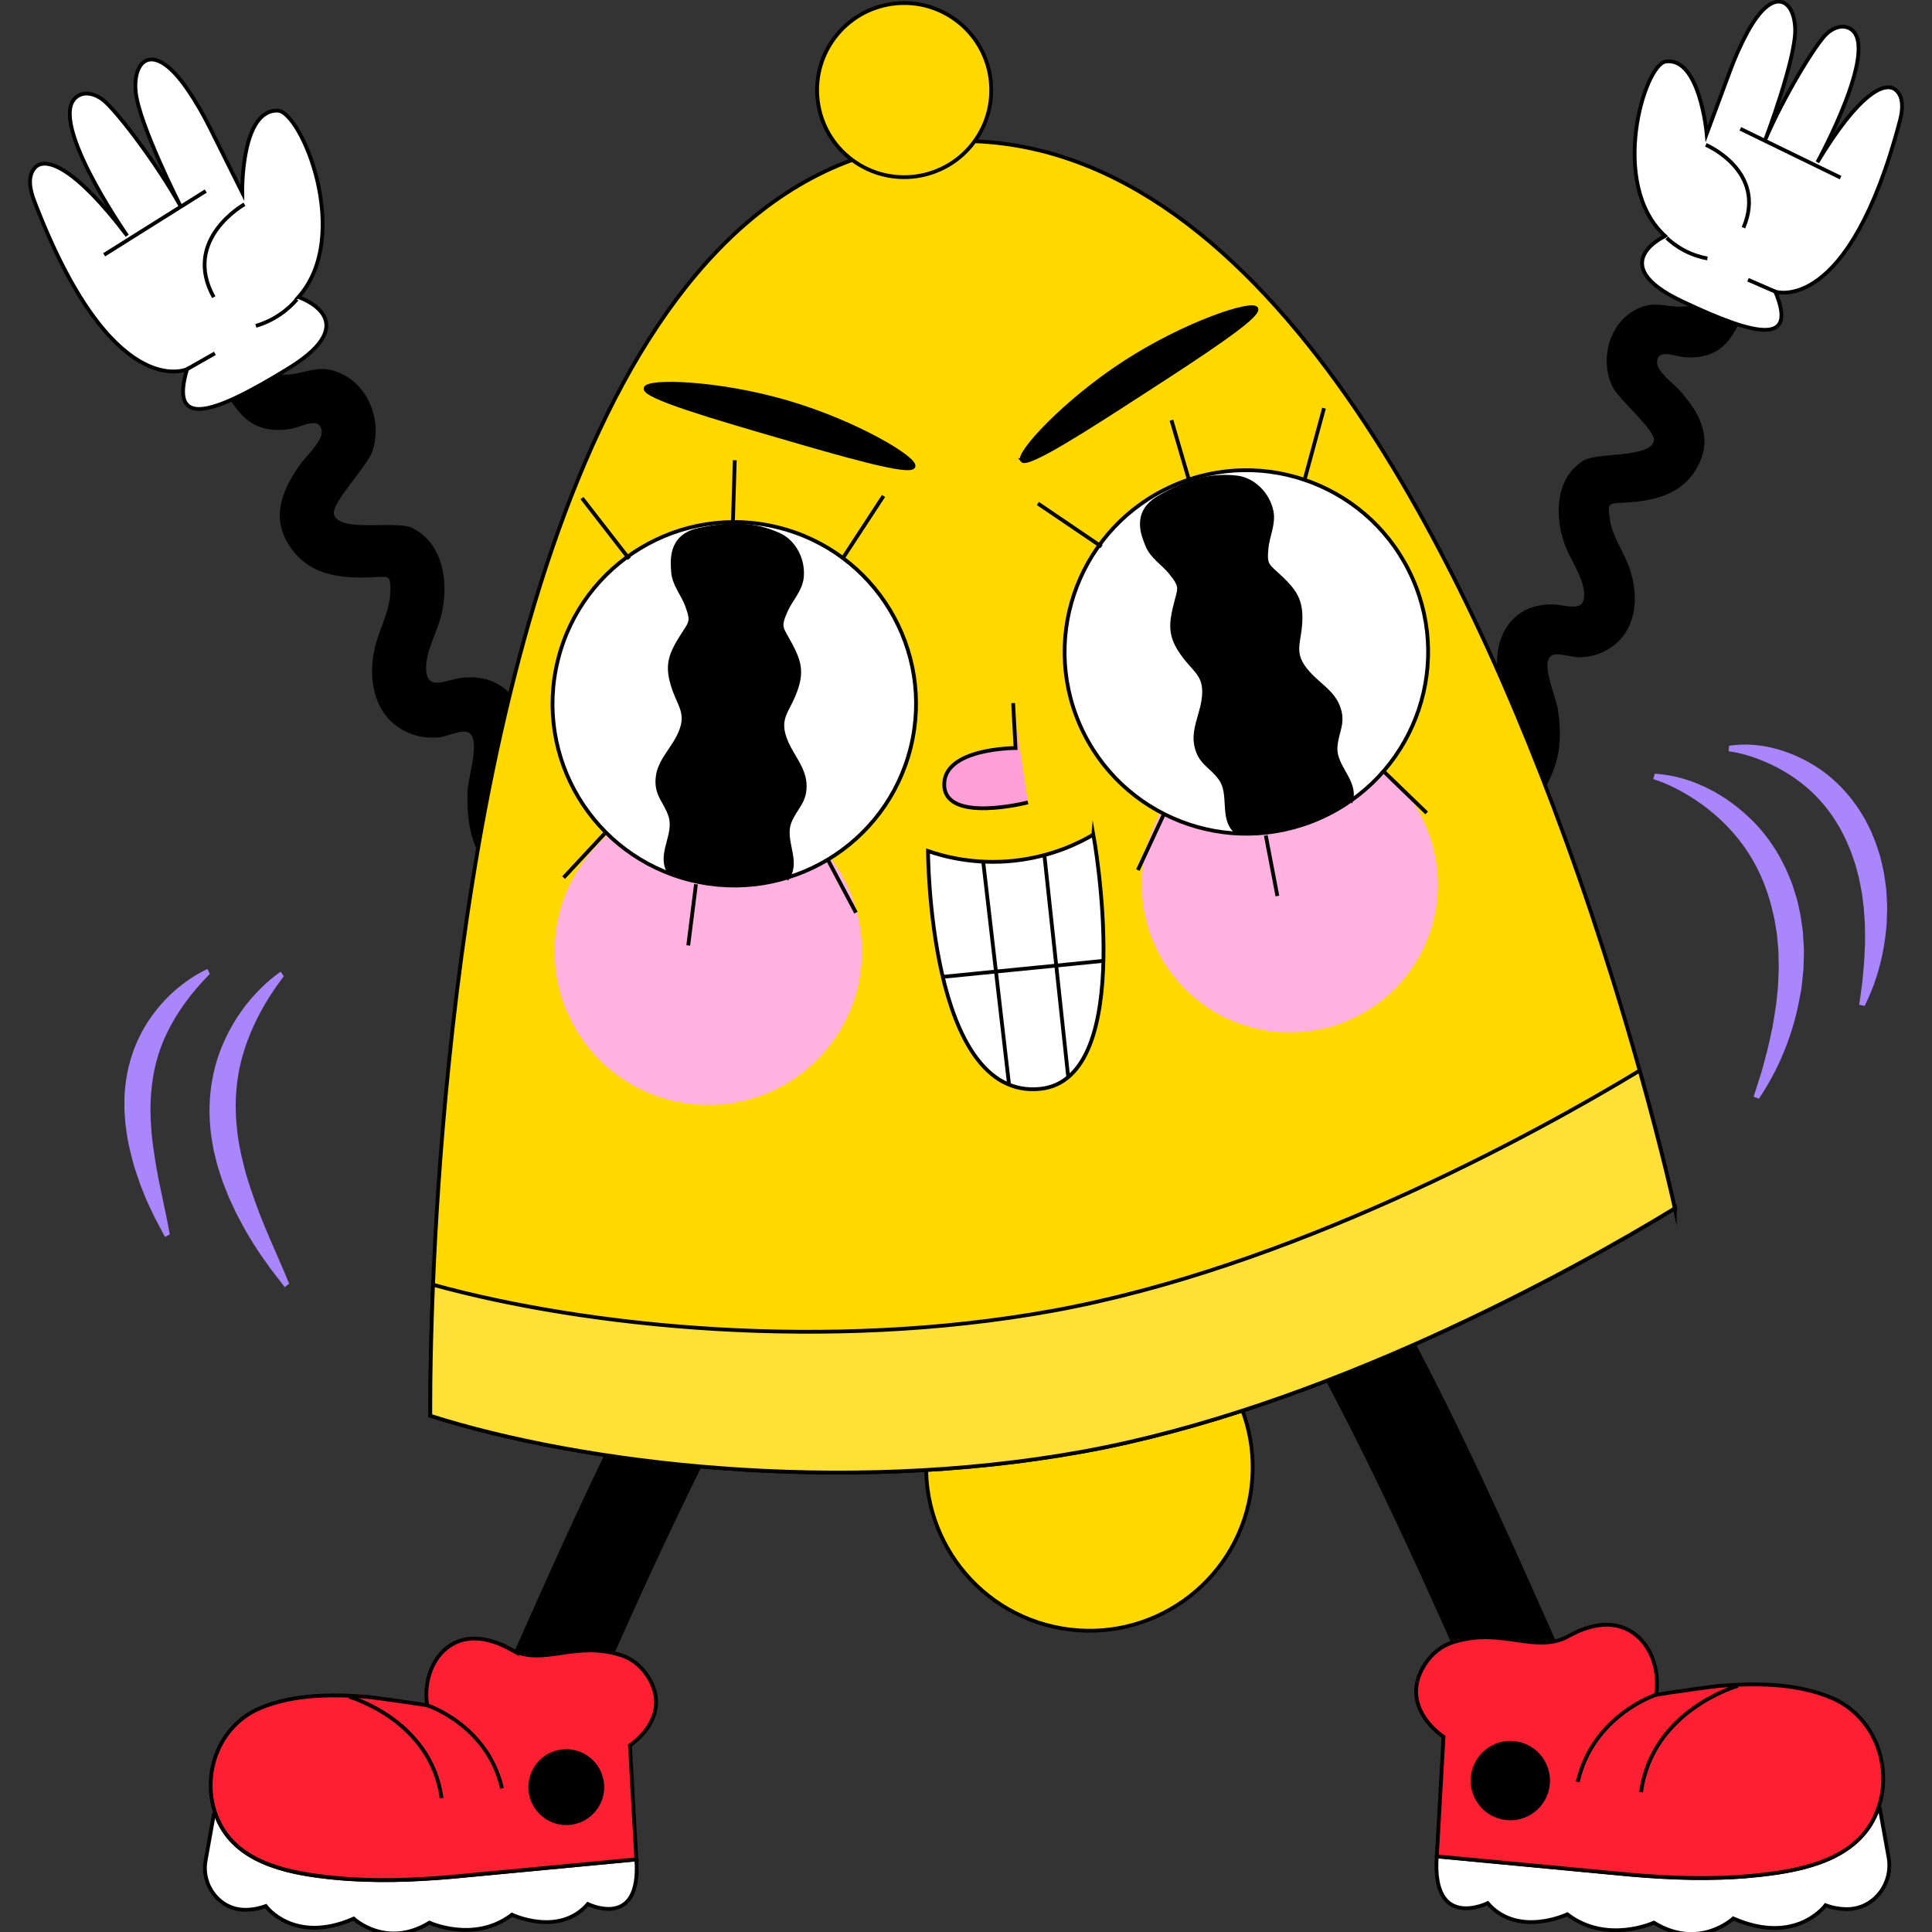 <?xml version="1.0" encoding="UTF-8"?><svg id="_03" xmlns="http://www.w3.org/2000/svg" width="512" height="512" viewBox="0 0 512 512"><rect x="0" y="0" width="512" height="512" fill="#333333" stroke="none"/><path d="M74.58,258.72c-4.74,6.23-8.21,12.74-10.32,19.39-2.14,6.64-2.71,13.44-2.05,20.26.27,3.42.94,6.84,1.82,10.27.8,3.45,2.02,6.84,3.21,10.3,2.47,6.92,5.74,13.72,8.77,21.07l-.47.37-3.52-4.57c-1.14-1.55-2.21-3.15-3.32-4.73-1.05-1.61-2.02-3.28-3.04-4.92-.93-1.69-1.85-3.38-2.73-5.1l-1.22-2.63-.61-1.31-.53-1.35-1.06-2.7c-.33-.91-.6-1.84-.9-2.76-.3-.92-.59-1.84-.81-2.79l-.69-2.82c-.33-1.91-.72-3.81-.87-5.75-.74-7.72.4-15.68,3.62-22.77,1.59-3.54,3.63-6.87,6.02-9.92,2.46-3,5.18-5.77,8.36-8.03l.34.5Z" fill="#a986fc"/><path d="M75.45,341.09l-3.83-4.97c-.74-1.02-1.45-2.04-2.16-3.07-.39-.56-.78-1.12-1.17-1.68-.7-1.06-1.34-2.13-1.99-3.21-.35-.58-.7-1.16-1.06-1.74l-.14-.25c-.87-1.59-1.77-3.24-2.61-4.89l-1.84-3.96-1.61-4.08c-.22-.61-.41-1.21-.6-1.81-.1-.33-.21-.65-.31-.98-.3-.89-.6-1.86-.82-2.84l-.69-2.81-.19-1.09c-.28-1.54-.56-3.14-.68-4.75-.78-8.06.49-16.02,3.66-23.01,1.57-3.51,3.62-6.89,6.08-10.02,2.78-3.4,5.55-6.05,8.47-8.13l.42-.3.83,1.22-.22.29c-4.72,6.2-8.16,12.67-10.24,19.24-2.02,6.28-2.7,13.03-2.03,20.07.24,3.06.83,6.39,1.8,10.19.7,3.03,1.71,5.97,2.79,9.07l.41,1.2c1.58,4.42,3.46,8.74,5.46,13.32,1.09,2.5,2.22,5.09,3.3,7.72l.14.35-1.17.92ZM73.38,259.49c-2.43,1.88-4.77,4.21-7.12,7.08-2.4,3.06-4.41,6.37-5.95,9.81-3.1,6.83-4.33,14.62-3.57,22.51.12,1.57.4,3.14.67,4.65l.19,1.06.69,2.79c.21.95.51,1.88.79,2.75.11.33.21.66.32.99.19.59.37,1.18.58,1.76l1.59,4.03,1.82,3.91c.83,1.62,1.72,3.26,2.59,4.85l.12.22c.35.56.7,1.14,1.05,1.72.64,1.06,1.29,2.13,1.97,3.16.38.55.77,1.11,1.16,1.67.7,1.02,1.41,2.04,2.14,3.04l2.56,3.32c-.9-2.15-1.83-4.27-2.73-6.33-2-4.59-3.89-8.93-5.48-13.39l-.41-1.2c-1.03-2.99-2.1-6.08-2.81-9.16-.99-3.85-1.58-7.23-1.83-10.34-.69-7.17,0-14.05,2.07-20.46,1.99-6.3,5.22-12.51,9.6-18.47Z" fill="#a986fc"/><path d="M55.01,258.01c-4.75,4.84-8.44,9.9-11.03,15.19-2.62,5.27-3.98,10.8-4.41,16.54-.27,2.87-.21,5.81,0,8.79.14,2.99.64,6.01,1.08,9.09.96,6.18,2.58,12.44,3.81,19.22l-.53.29-2.32-4.37c-.74-1.48-1.42-2.98-2.13-4.48-.66-1.52-1.24-3.07-1.86-4.6-.54-1.56-1.08-3.13-1.57-4.71-.89-3.19-1.72-6.41-2.11-9.72-.28-1.64-.32-3.31-.46-4.97,0-1.67-.06-3.33.1-5,.5-6.64,2.63-13.22,6.38-18.74,1.86-2.77,4.07-5.29,6.54-7.52,2.52-2.18,5.23-4.12,8.25-5.56l.25.55Z" fill="#a986fc"/><path d="M43.73,327.81l-2.56-4.82c-.49-.97-.94-1.94-1.4-2.92-.25-.53-.49-1.05-.74-1.58-.44-1-.83-2.01-1.23-3.01-.21-.54-.43-1.08-.65-1.62l-.07-.21c-.51-1.48-1.04-3.01-1.51-4.54-.82-2.93-1.72-6.33-2.13-9.81-.2-1.17-.28-2.39-.36-3.56-.03-.47-.06-.95-.1-1.42v-.96c-.02-1.35-.03-2.74.1-4.12.52-6.95,2.75-13.51,6.46-18.98,1.85-2.75,4.07-5.31,6.62-7.61,2.86-2.47,5.6-4.31,8.37-5.64l.46-.22.6,1.32-.24.25c-4.73,4.82-8.41,9.89-10.94,15.06-2.49,5-3.91,10.35-4.36,16.36-.24,2.57-.24,5.33,0,8.71.12,2.51.48,4.99.87,7.61l.21,1.44c.54,3.45,1.27,6.89,2.05,10.54.6,2.8,1.22,5.69,1.76,8.67l.06.36-1.29.7ZM53.87,258.48c-2.32,1.23-4.63,2.86-7.03,4.93-2.48,2.24-4.65,4.73-6.45,7.42-3.61,5.32-5.79,11.72-6.29,18.5-.13,1.34-.12,2.71-.1,4.03v.93c.04.44.07.92.11,1.4.07,1.15.15,2.34.35,3.49.4,3.43,1.29,6.79,2.1,9.67.47,1.5.99,3.02,1.5,4.5l.06.19c.21.52.43,1.06.64,1.6.39.99.78,1.98,1.21,2.96.24.51.49,1.04.74,1.57.45.97.9,1.93,1.38,2.88l1.68,3.17c-.48-2.53-1.01-5-1.52-7.4-.78-3.66-1.52-7.11-2.06-10.6l-.21-1.45c-.39-2.65-.75-5.15-.88-7.7-.24-3.43-.25-6.24,0-8.86.46-6.13,1.92-11.6,4.46-16.72,2.44-4.97,5.91-9.85,10.33-14.5Z" fill="#a986fc"/><path d="M438.9,205.56c8.73.64,17.1,4.8,23.77,10.97,3.39,3.05,6.24,6.76,8.51,10.77.56,1.01,1.05,2.05,1.57,3.08.5,1.04.9,2.12,1.35,3.18.46,1.06.74,2.18,1.1,3.27l.51,1.65.4,1.67c.55,2.23.84,4.48,1.14,6.73l.21,3.38c.03.56.08,1.13.08,1.69,0,.56-.02,1.12-.03,1.68-.04,1.12-.04,2.24-.11,3.35-.09,1.11-.23,2.21-.34,3.31-.17,2.21-.73,4.35-1.13,6.5-1.88,8.55-5.26,16.58-10.02,23.75l-.57-.2,1.89-5.94c.58-1.99,1.08-4.01,1.62-6.02.5-2.02.9-4.05,1.36-6.07.35-2.04.7-4.09.99-6.14l.32-3.09.16-1.55.07-1.55.13-3.1c.01-1.03-.04-2.07-.05-3.1l-.03-1.55c-.02-.52-.08-1.03-.12-1.54l-.28-3.08c-.33-2.04-.6-4.09-1.12-6.08-.92-4.01-2.28-7.93-4.14-11.61-1.86-3.68-4.22-7.1-6.99-10.16-2.77-3.06-5.94-5.75-9.36-8.06-3.43-2.28-7.13-4.26-11.04-5.55l.16-.58Z" fill="#a986fc"/><path d="M466.12,291.15l-1.39-.5,2.04-6.4c.37-1.26.71-2.55,1.04-3.83.19-.72.38-1.44.57-2.16.32-1.28.6-2.59.88-3.89.16-.72.31-1.44.47-2.16l.05-.28c.32-1.91.66-3.88.93-5.82l.48-4.62.2-4.62c0-.64,0-1.3-.03-1.96,0-.37-.02-.74-.02-1.11l-.03-1.55c-.01-.32-.04-.64-.07-.96-.02-.19-.04-.37-.05-.56l-.28-3.08-.18-1.14c-.25-1.61-.51-3.27-.93-4.86-.95-4.15-2.33-8.02-4.11-11.51-1.83-3.63-4.16-7.01-6.92-10.05-2.67-2.95-5.79-5.64-9.27-7.98-3.81-2.53-7.38-4.32-10.91-5.49l-.45-.15.4-1.43.41.03c8.45.62,17.01,4.56,24.08,11.1,3.29,2.96,6.19,6.62,8.61,10.89.39.71.75,1.43,1.11,2.15.16.32.31.64.47.95.35.72.64,1.45.93,2.16.14.35.29.7.44,1.05.32.75.56,1.52.79,2.27.11.35.21.69.33,1.04l.51,1.66.4,1.7c.51,2.08.8,4.21,1.08,6.26l.07.51.25,4.02c.02.37.05.74.05,1.11,0,.38-.01.75-.02,1.13v.57c-.03.38-.04.75-.05,1.12-.02.75-.04,1.5-.08,2.25-.07.83-.16,1.65-.25,2.47l-.09.86c-.12,1.6-.45,3.19-.77,4.72-.13.61-.25,1.21-.36,1.82-1.9,8.67-5.3,16.72-10.09,23.94l-.22.33ZM440.45,206.22c3.11,1.18,6.27,2.85,9.6,5.06,3.55,2.39,6.73,5.13,9.46,8.14,2.81,3.1,5.19,6.56,7.07,10.27,1.81,3.57,3.22,7.51,4.19,11.72.43,1.62.69,3.31.95,4.95l.18,1.16.34,3.67c.03.34.06.68.08,1.03l.03,1.56c0,.37.01.74.02,1.11.02.67.04,1.34.03,2.01l-.2,4.67-.48,4.67c-.28,1.97-.61,3.95-.94,5.87l-.05.31c-.17.74-.32,1.46-.48,2.18-.28,1.31-.57,2.63-.89,3.93-.2.73-.39,1.45-.58,2.17-.34,1.29-.68,2.59-1.05,3.87l-1.44,4.52c4.31-6.8,7.39-14.32,9.16-22.37.11-.6.24-1.21.37-1.83.31-1.5.63-3.06.75-4.61l.1-.88c.09-.81.18-1.62.25-2.43.04-.72.06-1.46.08-2.2,0-.38.02-.75.03-1.13v-.57c.02-.36.03-.73.03-1.1,0-.35-.02-.7-.05-1.06-.01-.2-.02-.4-.03-.61l-.21-3.37-.07-.48c-.28-2.03-.56-4.13-1.06-6.17l-.4-1.67-.5-1.62c-.11-.34-.22-.7-.33-1.05-.23-.75-.45-1.47-.75-2.16-.15-.36-.3-.72-.44-1.07-.28-.69-.58-1.41-.9-2.09-.16-.31-.32-.63-.47-.95-.35-.71-.7-1.42-1.09-2.1-2.36-4.17-5.19-7.75-8.41-10.64-6.47-5.98-14.18-9.74-21.89-10.69Z" fill="#a986fc"/><path d="M458.69,198.05c7.55-1.03,15.35,1.18,22.07,5.36,3.36,2.11,6.39,4.83,8.94,7.93.64.78,1.21,1.6,1.82,2.41.59.82,1.09,1.68,1.64,2.53.55.84.96,1.76,1.43,2.64l.68,1.34.59,1.37c.79,1.83,1.37,3.72,1.96,5.6l.66,2.86c.24.95.4,1.91.52,2.87.13.96.28,1.92.38,2.88.08.96.11,1.92.17,2.88.16,1.91-.01,3.82-.05,5.71-.52,7.56-2.33,14.85-5.62,21.55l-.59-.1.73-5.3c.2-1.77.32-3.55.49-5.32.13-1.77.17-3.55.27-5.33,0-1.78,0-3.55-.06-5.33l-.18-2.66-.09-1.33-.17-1.32-.34-2.64c-.14-.87-.33-1.74-.49-2.61-.16-.87-.33-1.74-.58-2.59l-.69-2.56c-.57-1.67-1.1-3.36-1.83-4.97-2.67-6.52-6.94-12.41-12.53-16.75-2.78-2.18-5.84-4-9.06-5.45-3.22-1.43-6.63-2.58-10.11-3.11l.06-.6Z" fill="#a986fc"/><path d="M494.15,266.55l-1.44-.25.79-5.77c.13-1.13.22-2.27.32-3.41.05-.63.11-1.26.17-1.88.08-1.13.13-2.28.18-3.42.03-.63.05-1.26.09-1.88v-.23c0-1.66,0-3.38-.06-5.06l-.27-3.97-.5-3.92c-.09-.54-.2-1.09-.31-1.65-.06-.31-.12-.62-.18-.94-.15-.82-.33-1.7-.57-2.54l-.69-2.57-.32-.94c-.44-1.31-.9-2.67-1.48-3.94-2.74-6.68-7.02-12.4-12.38-16.57-2.67-2.1-5.69-3.91-8.96-5.39-3.57-1.59-6.84-2.59-9.98-3.07l-.47-.07.15-1.46.39-.05c7.24-.99,15.18.94,22.4,5.43,3.37,2.12,6.42,4.82,9.07,8.04.45.55.87,1.12,1.29,1.69l.54.73c.41.56.77,1.14,1.13,1.72.17.28.35.56.53.83.39.6.71,1.23,1.02,1.83.14.28.28.56.43.84l.68,1.35.6,1.4c.76,1.76,1.34,3.59,1.89,5.36l.09.29.67,2.9c.23.92.4,1.88.53,2.93l.13.94c.09.65.18,1.3.25,1.95.06.71.09,1.42.13,2.12l.04.78c.11,1.37.06,2.75,0,4.09-.02.55-.04,1.11-.05,1.66-.54,7.89-2.45,15.2-5.67,21.76l-.17.34ZM460.1,198.4c2.8.56,5.71,1.51,8.84,2.9,3.35,1.51,6.43,3.36,9.17,5.51,5.5,4.27,9.88,10.14,12.68,16.96.6,1.3,1.06,2.68,1.51,4.02l.33.97.7,2.59c.25.87.43,1.78.59,2.63.06.31.12.62.18.92.11.56.22,1.13.32,1.7l.51,3.97.27,4.01c.05,1.71.06,3.44.06,5.1v.25c-.03.65-.06,1.28-.08,1.9-.05,1.15-.1,2.31-.18,3.46-.06.64-.11,1.26-.17,1.89-.1,1.15-.2,2.3-.33,3.45l-.55,4.01c2.85-6.16,4.54-12.96,5.04-20.25,0-.53.03-1.1.05-1.66.05-1.31.1-2.66,0-3.98l-.04-.8c-.03-.69-.07-1.39-.13-2.08-.06-.63-.15-1.26-.24-1.9l-.13-.96c-.12-1.01-.28-1.93-.51-2.82l-.74-3.12c-.55-1.75-1.11-3.55-1.85-5.27l-.59-1.37-.66-1.31c-.15-.28-.29-.56-.44-.85-.31-.61-.6-1.19-.96-1.74-.18-.28-.36-.56-.54-.85-.35-.56-.7-1.12-1.09-1.66l-.54-.73c-.41-.56-.82-1.11-1.25-1.65-2.58-3.13-5.55-5.77-8.82-7.83-6.57-4.09-13.76-6-20.39-5.44Z" fill="#a986fc"/><path d="M174.96,356.54c-22.5,41.66-39.97,85.7-59.99,128.55-6.64,14.22,14.5,26.7,21.19,12.39,20.02-42.85,37.49-86.89,59.99-128.55,7.5-13.9-13.68-26.3-21.19-12.39Z"/><path d="M168.65,492.75c1.34,18.89-12.86,11.84-12.86,11.84-7.61,8.76-20.11,2.82-20.11,2.82-9.94,7.61-21.87,2.12-21.87,2.12-11.45,7.01-20.07-1.07-20.07-1.07-15.88,6.94-23.31-3.33-23.31-3.33-2.01.73-3.9,1.01-5.66.98-6.66-.11-11.46-6.5-10.28-13.05l2.18-12.17.55.06c.39,1.1.87,2.14,1.45,3.15,5.8,10.2,19.17,12.51,30.03,13.57,10.38,1.01,20.91.63,31.32-.29l48.64-4.61Z" fill="#fff" stroke="#000" stroke-miterlimit="10"/><path d="M135.41,437.14c-2.17-1.18-9.1-4.93-15.36-1.5-5.09,2.79-7.87,9.32-6.84,16.28-3.79-.63-14.86-2.16-15.82-2.23-9.37-.75-19.66-.73-28.49,3-12.17,5.14-16.46,20.41-10.23,31.4,5.78,10.19,19.17,12.49,30.02,13.55,10.38,1.01,20.91.63,31.31-.28l48.63-4.6-1.69-30.23s11.89-7.67,4.51-18.61c-1.62-2.4-3.96-4.31-6.7-5.22-12.36-4.07-20.9,2.99-29.35-1.57Z" fill="#ff1f33" stroke="#000" stroke-miterlimit="10"/><path d="M113.21,451.92s15.96,5.16,19.82,22.02" fill="none" stroke="#000" stroke-miterlimit="10"/><path d="M92.55,449.67s21.66,6.07,24.47,26.87" fill="none" stroke="#000" stroke-miterlimit="10"/><circle cx="150.05" cy="473.63" r="9.55" transform="translate(-132.18 64.74) rotate(-17.04)" stroke="#000" stroke-miterlimit="10"/><path d="M371.62,349.43c23.52,43.55,41.78,89.58,62.71,134.37,6.94,14.87-15.16,27.91-22.15,12.95-20.92-44.79-39.19-90.82-62.71-134.37-7.84-14.53,14.29-27.49,22.15-12.95Z"/><path d="M380.76,491.94c-1.41,19.82,13.49,12.42,13.49,12.42,7.98,9.18,21.1,2.95,21.1,2.95,10.43,7.98,22.94,2.22,22.94,2.22,12.01,7.36,21.05-1.12,21.05-1.12,16.66,7.28,24.45-3.5,24.45-3.5,2.1.77,4.09,1.06,5.93,1.02,6.98-.11,12.02-6.82,10.78-13.69l-2.29-12.77-.58.06c-.41,1.15-.92,2.25-1.52,3.3-6.08,10.7-20.11,13.12-31.49,14.24-10.89,1.06-21.93.66-32.85-.31l-51.01-4.84Z" fill="#fff" stroke="#000" stroke-miterlimit="10"/><path d="M415.61,433.62c2.28-1.23,9.55-5.17,16.11-1.57,5.34,2.93,8.26,9.78,7.18,17.08,3.97-.67,15.59-2.26,16.59-2.34,9.83-.78,20.61-.77,29.88,3.15,12.76,5.39,17.26,21.41,10.73,32.93-6.06,10.69-20.1,13.1-31.48,14.21-10.89,1.06-21.93.66-32.84-.29l-51.01-4.82,1.78-31.7s-12.48-8.04-4.73-19.52c1.69-2.51,4.15-4.52,7.03-5.47,12.96-4.27,21.92,3.14,30.78-1.65Z" fill="#ff1f33" stroke="#000" stroke-miterlimit="10"/><path d="M438.9,449.12s-16.74,5.41-20.78,23.1" fill="none" stroke="#000" stroke-miterlimit="10"/><path d="M460.56,446.76s-22.72,6.37-25.66,28.18" fill="none" stroke="#000" stroke-miterlimit="10"/><path d="M390.75,468.72c-1.75,5.25,1.09,10.92,6.34,12.66,5.25,1.75,10.92-1.09,12.66-6.34,1.75-5.25-1.09-10.92-6.34-12.66-5.25-1.75-10.92,1.09-12.66,6.34Z" stroke="#000" stroke-miterlimit="10"/><path d="M452.36,71.9c-.94,2.08-1.51,4.35-2.48,6.4-1.56,3.27-.27,2.56-3.33,2.9-4.16.46-7.54-1.46-11.8.27-8.11,3.3-11,13.34-7.47,20.93,1.58,3.41,11.53,11.62,11.03,14.37-.85,4.7-15.06,3-18.75,5.33-7.53,4.75-7.59,14.93-4.81,22.4,1.46,3.92,4.81,8.44,5.07,12.67.34,5.56-4.67,2.99-8.64,3-11.42.02-15.97,9.87-14.04,20.04.62,3.3,1.85,6.49,2.22,9.84.32,2.95-.08,6.18-2.23,8.4-1.25,1.29-2.86,2.11-4.46,2.88-.83.4-3.68,1.28-3.7,2.45-.13,6.87-.47,19.22-.5,19.63,1.07-.17,2.33.07,3.41.09,6.32.16,10.62-4.66,14.09-9.34,3.66-4.93,6.68-10.48,7.27-16.68.3-3.18.08-6.39-.4-9.54-.55-3.61-4.95-12.92-1.35-14.34,1.67-.66,5.09.62,6.93.59,2.24-.04,4.41-.46,6.44-1.42,8.83-4.21,9.84-14.16,6.9-22.41-1.46-4.1-4.46-8.24-5.11-12.57-.71-4.69-.4-4.35,3.82-4.58,8.2-.46,15.96-2.21,19.85-10.43,3.53-7.46-.33-13.91-5.31-19.44-1.46-1.62-5.92-4.86-5.87-7.31.07-3.84,4.85-1.5,7.45-1.35,11.49.65,13.48-7.34,17.52-16.24,3.55-7.83-8.16-14.39-11.73-6.53Z"/><path d="M441.27,62.57s-16.25,7.4,4.3,17.18c20.55,9.78,30.72,11.46,24.91-2.46,0,0,19.39,6.6,33.06-45.47.71-2.69.99-6.1-1.09-7.93-2.92-2.57-9.91.95-20.83,19.11,0,0,17.88-32.55,7.88-35.75-1.9-.61-3.96.35-5.42,1.71-3,2.79-11.61,17.07-16.27,28.09,0,0,8.03-21.23,7.93-29.14-.1-7.91-5.73-12.13-12.67.66-1.79,3.3-3.31,6.75-4.61,10.27l-6.17,16.63s-1.81-20.46-10.87-19.16c-5.69.82-15.18,32.57-.14,46.25Z" fill="#fff" stroke="#000" stroke-miterlimit="10"/><line x1="461.21" y1="34.13" x2="487.78" y2="47.07" fill="none" stroke="#000" stroke-miterlimit="10"/><path d="M452.07,38.39s16.33,6.95,9.97,21.95" fill="none" stroke="#000" stroke-miterlimit="10"/><path d="M452.48,68.49c-1.58-.29-3.8-.87-6.2-2.15-2.01-1.07-3.52-2.29-4.58-3.28" fill="none" stroke="#000" stroke-miterlimit="10"/><line x1="463.24" y1="74.14" x2="470.48" y2="77.29" fill="none" stroke="#000" stroke-miterlimit="10"/><path d="M68.33,89.99c1.25,2.11,2.11,4.48,3.39,6.56,2.04,3.32.59,2.71,3.89,2.72,4.5.01,7.9-2.43,12.65-1.07,9.04,2.59,13.29,12.99,10.39,21.51-1.3,3.82-10.99,13.74-10.14,16.63,1.45,4.93,16.45,1.48,20.66,3.54,8.6,4.21,9.83,15.09,7.72,23.39-1.11,4.36-4.18,9.57-3.97,14.12.27,5.98,5.34,2.66,9.58,2.21,12.21-1.29,18.2,8.71,17.32,19.8-.29,3.6-1.23,7.15-1.24,10.77,0,3.19.8,6.6,3.35,8.72,1.49,1.23,3.31,1.93,5.1,2.57.93.33,4.08.95,4.24,2.19.93,7.33,2.72,20.49,2.8,20.92-1.16-.06-2.48.34-3.64.49-6.74.89-11.89-3.76-16.14-8.36-4.48-4.85-8.34-10.43-9.69-17-.69-3.36-.82-6.82-.67-10.25.17-3.92,3.8-14.38-.21-15.48-1.86-.51-5.37,1.25-7.34,1.43-2.4.22-4.77.02-7.05-.78-9.93-3.48-12.15-14.01-9.95-23.17,1.09-4.55,3.82-9.32,4.02-14.02.21-5.09-.07-4.69-4.61-4.46-8.82.45-17.32-.52-22.42-8.86-4.64-7.57-1.25-14.9,3.44-21.39,1.37-1.9,5.77-5.87,5.44-8.49-.52-4.1-5.36-1.04-8.12-.59-12.21,2.01-15.26-6.29-20.6-15.34-4.7-7.96,7.07-16.33,11.79-8.33Z"/><path d="M79.11,78.74s18.22,6.04-2.62,18.86c-20.84,12.82-31.52,15.78-26.92.24,0,0-19.97,9.29-40.57-44.8-1.06-2.79-1.76-6.4.25-8.6,2.82-3.08,10.71-.12,24.46,18.03,0,0-22.86-32.74-12.54-37.31,1.96-.87,4.27-.08,5.99,1.21,3.53,2.63,14.38,16.92,20.63,28.15,0,0-11.03-21.77-11.83-30.24-.8-8.46,4.73-13.62,13.62-.75,2.3,3.32,4.31,6.83,6.11,10.45l8.51,17.07s-.42-22.08,9.42-21.73c6.18.22,19.98,33.07,5.47,49.42Z" fill="#fff" stroke="#000" stroke-miterlimit="10"/><line x1="54.52" y1="50.63" x2="27.6" y2="67.53" fill="none" stroke="#000" stroke-miterlimit="10"/><path d="M64.78,54.14s-16.66,9.31-8.13,24.61" fill="none" stroke="#000" stroke-miterlimit="10"/><path d="M67.8,86.36c1.66-.49,3.96-1.37,6.38-3.01,2.02-1.37,3.5-2.85,4.52-4.03" fill="none" stroke="#000" stroke-miterlimit="10"/><line x1="56.95" y1="93.64" x2="49.57" y2="97.84" fill="none" stroke="#000" stroke-miterlimit="10"/><circle cx="288.7" cy="388.89" r="43.26" transform="translate(-143.53 607.42) rotate(-80.23)" fill="#ffd800" stroke="#000" stroke-miterlimit="10"/><path d="M443.85,320.22c-28.2,17.22-93.5,52.97-156.92,64.46-64.36,11.66-132.83,3.27-172.89-9.5,0,0-.3-24.61,2.13-60.54.69-10.28,1.62-21.47,2.83-33.29,9.86-96.39,39.16-233.77,126.07-243.44,82.53-9.16,138.52,98.71,169.51,183.76,4.93,13.46,9.21,26.36,12.88,38.13,10.96,35.28,16.38,60.41,16.38,60.41Z" fill="#ffd800" stroke="#000" stroke-miterlimit="10"/><path d="M443.85,320.22c-28.21,17.23-93.5,52.97-156.92,64.47-64.36,11.66-132.83,3.26-172.89-9.5,0,0-.16-13.34.72-34.72,40.81,11.25,104.27,17.76,164.17,6.91,62.45-11.31,126.73-46.15,155.6-63.66,6.23,22.19,9.32,36.5,9.32,36.5Z" fill="#ffe036" stroke="#000" stroke-miterlimit="10"/><circle cx="239.62" cy="23.88" r="23.07" transform="translate(77.42 201.87) rotate(-53.35)" fill="#ffd800" stroke="#000" stroke-miterlimit="10"/><circle cx="187.7" cy="252.09" r="40.73" fill="#ffb1df"/><circle cx="341.82" cy="234.38" r="39.23" fill="#ffb1df"/><circle cx="194.59" cy="186.51" r="48.16" transform="translate(-33.2 330.6) rotate(-76.1)" fill="#fff" stroke="#000" stroke-miterlimit="10"/><path d="M208.87,232.41c2.81-4.36-1.46-9.73.36-14.5,1.49-3.91,4.37-5.41,4-10.35-.3-3.97-3.15-7.06-4.72-10.6-3.09-6.97.57-8.28,2.65-14.99,1.33-4.28.5-7.07-1.64-11.09-2.48-4.66-3.3-4.47-1.21-9.14,1.25-2.79,3.81-5.37,4.18-8.62.53-4.66-1.94-9.51-5.97-11.37-6.6-3.04-13.47-3.11-21.51-1.29-7.74,1.75-6.77,8.6-6.65,10.99.17,3.27,2.57,6,3.64,8.86,1.81,4.79,1,4.55-1.76,9.05-2.38,3.88-3.38,6.61-2.31,10.96,1.67,6.82,5.25,8.35,1.74,15.12-1.78,3.43-4.81,6.34-5.36,10.29-.67,4.9,2.11,6.57,3.36,10.57,1.52,4.88-3.06,9.97-.53,14.5,3.65,1.24,8.55,2.49,14.42,2.92,7.13.52,13.11-.36,17.3-1.33Z" stroke="#000" stroke-miterlimit="10"/><line x1="154.23" y1="132" x2="166.73" y2="148.1" fill="none" stroke="#000" stroke-miterlimit="10"/><line x1="194.72" y1="121.97" x2="194.16" y2="140.74" fill="none" stroke="#000" stroke-miterlimit="10"/><line x1="234.14" y1="131.44" x2="223.13" y2="148.27" fill="none" stroke="#000" stroke-miterlimit="10"/><line x1="160.24" y1="220.89" x2="149.36" y2="232.58" fill="none" stroke="#000" stroke-miterlimit="10"/><line x1="184.44" y1="234.34" x2="182.39" y2="250.55" fill="none" stroke="#000" stroke-miterlimit="10"/><line x1="219.37" y1="227.81" x2="226.83" y2="241.86" fill="none" stroke="#000" stroke-miterlimit="10"/><path d="M374.36,153.33c10.74,24.33-.28,52.77-24.61,63.51-24.33,10.74-52.77-.28-63.51-24.61-10.74-24.33.28-52.77,24.61-63.51,24.33-10.74,52.77.28,63.51,24.61Z" fill="#fff" stroke="#000" stroke-miterlimit="10"/><path d="M358.08,212.01c1.32-5.02-4.4-8.8-4.15-13.9.2-4.18,2.48-6.5.6-11.07-1.51-3.69-5.19-5.74-7.77-8.62-5.1-5.68-2.02-8.05-2.11-15.07-.06-4.48-1.71-6.88-4.99-10.03-3.81-3.66-4.52-3.23-3.98-8.32.33-3.04,1.96-6.28,1.3-9.49-.94-4.59-4.79-8.45-9.19-8.97-7.22-.85-13.77,1.21-20.85,5.43-6.81,4.06-3.78,10.27-2.92,12.5,1.17,3.05,4.3,4.91,6.21,7.29,3.2,4,2.36,4.01,1.12,9.15-1.06,4.43-1.17,7.33,1.19,11.14,3.7,5.97,7.57,6.31,6.33,13.84-.63,3.81-2.62,7.52-1.91,11.44.88,4.87,4.04,5.6,6.46,9.01,2.95,4.17.17,10.43,3.98,13.95,3.85.05,8.9-.27,14.62-1.68,6.94-1.71,12.35-4.4,16.04-6.62Z" stroke="#000" stroke-miterlimit="10"/><line x1="275.05" y1="133.43" x2="291.92" y2="144.87" fill="none" stroke="#000" stroke-miterlimit="10"/><line x1="310.45" y1="111.36" x2="315.73" y2="129.39" fill="none" stroke="#000" stroke-miterlimit="10"/><line x1="350.87" y1="108.17" x2="345.61" y2="127.58" fill="none" stroke="#000" stroke-miterlimit="10"/><line x1="308.28" y1="216.1" x2="301.55" y2="230.58" fill="none" stroke="#000" stroke-miterlimit="10"/><line x1="335.45" y1="221.4" x2="338.52" y2="237.45" fill="none" stroke="#000" stroke-miterlimit="10"/><line x1="366.64" y1="204.39" x2="378.08" y2="215.44" fill="none" stroke="#000" stroke-miterlimit="10"/><path d="M289.75,221.17s11.86,64.81-14.14,67.4c-29.6,2.95-29.67-63.03-29.67-63.03,3.99,1.38,12.26,3.7,22.84,2.56,10.09-1.09,17.38-4.8,20.97-6.92Z" fill="#fff" stroke="#000" stroke-miterlimit="10"/><polyline points="276.77 226.58 279.92 255.89 283.09 285.43 283.09 285.45" fill="none" stroke="#000" stroke-miterlimit="10"/><polyline points="260.56 228.36 263.94 257.47 267.41 287.43" fill="none" stroke="#000" stroke-miterlimit="10"/><polyline points="292.42 254.63 279.92 255.89 263.94 257.47 249.85 258.87" fill="none" stroke="#000" stroke-miterlimit="10"/><path d="M242.08,123.62c-.77,2.15-19.4-3.29-36.08-8.15-16.67-4.86-35.43-10.33-34.92-12.57.49-2.16,19.11-1.68,37.45,3.68,18.35,5.35,34.3,14.96,33.55,17.04Z" stroke="#000" stroke-miterlimit="10"/><path d="M270.85,122c1.35,1.84,17.64-8.71,32.23-18.16,14.58-9.44,30.98-20.07,29.85-22.06-1.09-1.93-18.78,3.88-34.82,14.27-16.04,10.39-28.56,24.17-27.25,25.95Z" stroke="#000" stroke-miterlimit="10"/><path d="M268.49,186.31l.64,11.93s-19.35-.04-18.89,9.98c.46,10.03,22.18,4.42,22.18,4.42" fill="#ff9ed7" stroke="#000" stroke-miterlimit="10"/></svg>
